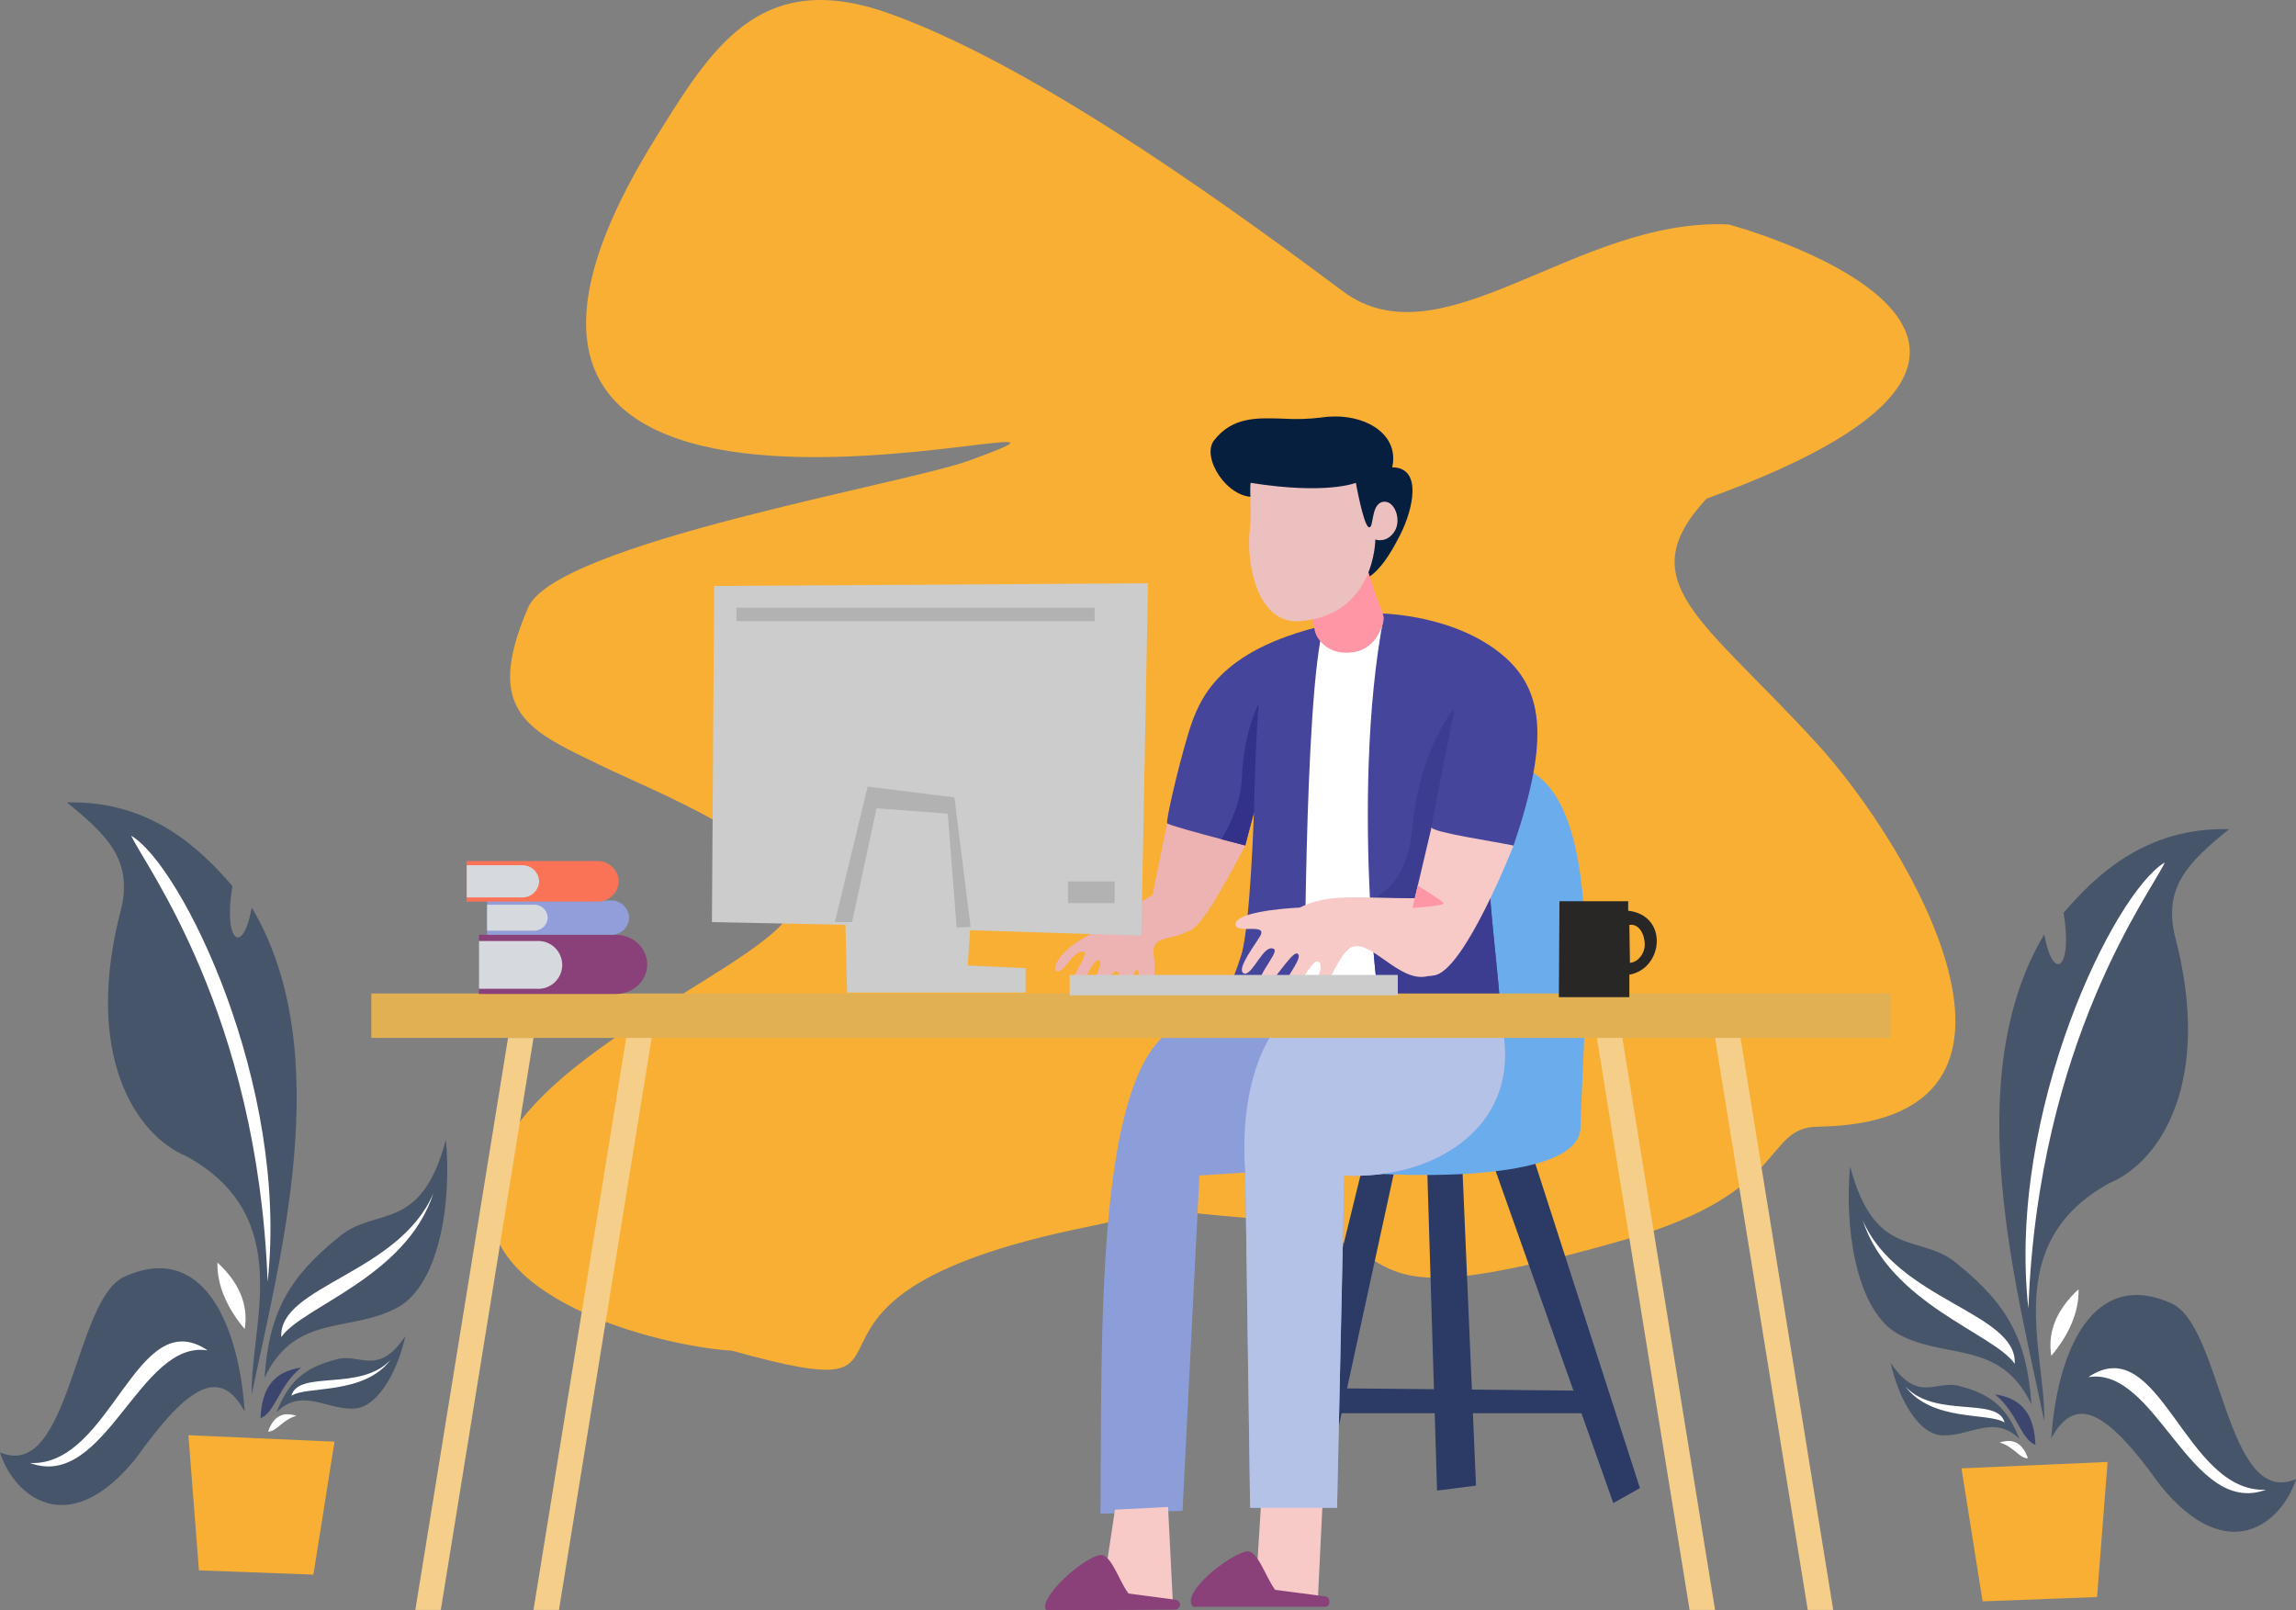 <svg xmlns="http://www.w3.org/2000/svg" xmlns:xlink="http://www.w3.org/1999/xlink" width="712.128" height="499.473" viewBox="0 0 712.128 499.473">
  <rect x="0" y="0" width="712.128" height="499.473" fill="#808080" stroke="none"/>
  <defs>
    <clipPath id="clip-path">
      <rect id="Rectangle_115" data-name="Rectangle 115" width="712.128" height="499.473" fill="none"/>
    </clipPath>
    <clipPath id="clip-path-3">
      <path id="Path_157" data-name="Path 157" d="M1293.639,818.007s9.545-.6,9.675-1.393c.065-.4-4-3.025-8.043-5.529Z" transform="translate(-1293.639 -811.086)" fill="none"/>
    </clipPath>
    <linearGradient id="linear-gradient" x1="-52.056" y1="21.097" x2="-52.015" y2="21.097" gradientUnits="objectBoundingBox">
      <stop offset="0" stop-color="#ffd5d3"/>
      <stop offset="1" stop-color="#fe96a6"/>
    </linearGradient>
    <clipPath id="clip-path-5">
      <path id="Path_159" data-name="Path 159" d="M1143.021,381.73a63.429,63.429,0,0,1-11.775.352c-8.256-.28-15.754-.559-21.455,6.732-4.045,5.174,3.993,18.031,12.493,17.516l8.243,10.3a56.138,56.138,0,0,1,17.13,12.622c8.5,9.016,15.714-2.962,19.835-11.076s6.956-20.994-2.447-20.994c2.144-9.427-6.768-15.786-17.684-15.785a29.018,29.018,0,0,0-4.34.33" transform="translate(-1108.713 -381.4)" fill="none"/>
    </clipPath>
    <linearGradient id="linear-gradient-2" x1="-4.44" y1="5.087" x2="-4.436" y2="5.087" gradientUnits="objectBoundingBox">
      <stop offset="0" stop-color="#002757"/>
      <stop offset="1" stop-color="#061f3e"/>
    </linearGradient>
    <clipPath id="clip-path-6">
      <path id="Path_160" data-name="Path 160" d="M1194.808,520.086a19.117,19.117,0,0,1,2.266,5.648c.634,2.661.737,4.883,1.6,6.331,1.415,2.379,4.83,5.983,11.719,4.764s9.144-8.954,8.948-10.754c-.1-.97-1.859-5.171-3.4-9.67-1.328-3.875-2.5-7.978-2.326-10.423Z" transform="translate(-1194.808 -505.982)" fill="none"/>
    </clipPath>
    <linearGradient id="linear-gradient-3" x1="-12.146" y1="8.742" x2="-12.135" y2="8.742" xlink:href="#linear-gradient"/>
    <clipPath id="clip-path-7">
      <path id="Path_161" data-name="Path 161" d="M1194.808,520.086a19.117,19.117,0,0,1,2.266,5.648c7.588,1.973,14.911.184,18.862-9.328-1.328-3.875-2.5-7.978-2.326-10.423Z" transform="translate(-1194.808 -505.982)" fill="none"/>
    </clipPath>
    <linearGradient id="linear-gradient-4" x1="-15.125" y1="12.264" x2="-15.112" y2="12.264" xlink:href="#linear-gradient"/>
  </defs>
  <g id="Group_17462" data-name="Group 17462" transform="translate(0)">
    <g id="Group_120" data-name="Group 120" transform="translate(0 0)" clip-path="url(#clip-path)">
      <path id="Path_118" data-name="Path 118" d="M543.071,279.522c.747-16.848-44.446-34.555-59.332-41.781-22.846-11.091-37.426-16.5-23.261-49.3,8.612-19.943,116.66-38.275,136.784-45.594,72.909-26.517-194.755,56.486-97.089-100.291l1.6-2.57c16.835-27.024,32.134-49.86,71.3-35.607C614.086,19.3,666.853,55.642,713.06,90.254,743.954,113.4,785.507,67.41,832.778,69.606c.154-.043,130.853,35.27-6.785,85.037-24.117,25.993-.944,37.395,34.428,76.188,28.26,30.993,80.107,117.412,0,118.622-16.886.255-8.6,20.37-59.248,34.891-98.417,28.219-58.192-1.756-120.813-6.869-38.425-3.137-10.464-4.284-47.2,3.2-109.492,22.316-36.907,58.448-109.52,38.22-17.526-.862-77.464-13.664-74.966-47.2,0-43.366,93.558-73.35,94.392-92.179" transform="translate(-296.68 0.003)" fill="#f8af34" fill-rule="evenodd"/>
    </g>
    <path id="Path_119" data-name="Path 119" d="M1376.365,1042.737l34.958,108.4-8.263,4.645-38.136-107.63Z" transform="translate(-902.683 -689.606)" fill="#2b3b66" fill-rule="evenodd"/>
    <path id="Path_120" data-name="Path 120" d="M1317.562,1054.169l4.449,103.757-12.077,1.549-3.178-103.758Z" transform="translate(-864.214 -697.166)" fill="#2b3b66" fill-rule="evenodd"/>
    <path id="Path_121" data-name="Path 121" d="M1213.483,1047.383l-22.246,102.209-12.076-3.1,25.424-103.757Z" transform="translate(-779.83 -689.606)" fill="#2b3b66" fill-rule="evenodd"/>
    <path id="Path_122" data-name="Path 122" d="M1296.756,1272.152l-79.45-.774-.635,7.743h80.085Z" transform="translate(-804.637 -840.816)" fill="#2b3b66" fill-rule="evenodd"/>
    <g id="Group_122" data-name="Group 122" transform="translate(0 0)" clip-path="url(#clip-path)">
      <path id="Path_123" data-name="Path 123" d="M1278.778,699.773c32.627,1.806,24.576,74.85,23.517,112.275.635,17.035-51.483,16.26-74.365,13.938l37.5-35.618Z" transform="translate(-812.083 -462.789)" fill="#6aacec" fill-rule="evenodd"/>
      <path id="Path_124" data-name="Path 124" d="M75.9,1205.966c-1.82-27.054-12.924-52.777-37.133-41.911-15.836,6.653-16.928,63.864-38.771,54.551,4.187,13.305,20.933,27.941,42.048,2,16.747-23.506,26.394-28.385,33.857-14.636" transform="translate(0 -768.152)" fill="#46556a" fill-rule="evenodd"/>
      <path id="Path_125" data-name="Path 125" d="M82.6,1231.306c-22.24-15.055-29.828,36.114-55.1,34.919,23.39,8.7,33.944-38.377,55.1-34.919" transform="translate(-18.191 -812.479)" fill="#fff" fill-rule="evenodd"/>
      <path id="Path_126" data-name="Path 126" d="M61.274,734.86c25.873-.692,41.407,14.376,51.331,25.945-2.912,17.186,3.185,22.064,6.007,6.653,26.758,45.016,8.191,110.654,0,151.013-.543-21.457,13.9-55.047-20.2-73.843-15.654-6.431-32.4-31.489-20.2-77.169,3.276-14.858-4.369-22.4-16.928-32.6" transform="translate(-40.523 -485.978)" fill="#46556a" fill-rule="evenodd"/>
      <path id="Path_127" data-name="Path 127" d="M162.454,903.726c6.735-61.093-26.667-129.17-42.321-138.373,4.186,9.2,39.227,54.995,42.321,138.373" transform="translate(-79.449 -506.16)" fill="#fff" fill-rule="evenodd"/>
      <path id="Path_128" data-name="Path 128" d="M242.275,1117.648c1.365-19.736,7.1-30.823,22.935-43.574,11.377-9.868,25.484-.776,33.311-30.269,1.729,18.073-1.456,42.8-13.652,51.225-14.744,9.2-32.764,1.774-42.594,22.618" transform="translate(-160.227 -690.312)" fill="#46556a" fill-rule="evenodd"/>
      <path id="Path_129" data-name="Path 129" d="M257.583,1137.334c-.87-15.913,36.595-19.649,47.193-44.643-8.413,26.08-40.746,35.2-47.193,44.643" transform="translate(-170.341 -722.642)" fill="#fff" fill-rule="evenodd"/>
      <path id="Path_130" data-name="Path 130" d="M253.248,1247.236c3.838-9.555,8.48-13.744,18.444-16.37,7.272-2.24,12.88,5.656,21.511-7.249-2.023,9.456-7.569,21.076-15.02,22.4-8.851,1.109-16.684-6.884-24.935,1.218" transform="translate(-167.484 -809.229)" fill="#46556a" fill-rule="evenodd"/>
      <path id="Path_131" data-name="Path 131" d="M266.892,1256.534c2.108-8.171,21.457-1.154,30.757-11.151-8.379,11.058-26.02,7.952-30.757,11.151" transform="translate(-176.507 -823.624)" fill="#fff" fill-rule="evenodd"/>
      <path id="Path_132" data-name="Path 132" d="M207.592,1176.89c1.274-7.872-2.093-14.746-8.464-20.623-.182,7.207,3.185,14.414,8.464,20.623" transform="translate(-131.687 -764.688)" fill="#fff" fill-rule="evenodd"/>
      <path id="Path_133" data-name="Path 133" d="M238.647,1268.155c.364-9.2,4-14.414,12.56-15.633-6.917,5.544-8.1,14.081-12.56,15.633" transform="translate(-157.827 -828.346)" fill="#3b456e" fill-rule="evenodd"/>
      <path id="Path_134" data-name="Path 134" d="M245.545,1300.533c1.653-4.52,4.308-6.264,8.785-4.845-4.348,1.134-6.3,5.126-8.785,4.845" transform="translate(-162.389 -856.574)" fill="#fff" fill-rule="evenodd"/>
      <path id="Path_135" data-name="Path 135" d="M217.859,1316.4l-45.324-2,3.277,41.911,35.5,1.331Z" transform="translate(-114.105 -869.268)" fill="#f8af34" fill-rule="evenodd"/>
      <path id="Path_136" data-name="Path 136" d="M1878.664,1230.451c1.82-27.053,12.924-52.777,37.134-41.911,15.836,6.653,16.928,63.864,38.771,54.551-4.187,13.305-20.933,27.941-42.048,2-16.747-23.506-26.394-28.385-33.857-14.636" transform="translate(-1242.441 -784.345)" fill="#46556a" fill-rule="evenodd"/>
      <path id="Path_137" data-name="Path 137" d="M1912.6,1255.791c22.24-15.055,29.828,36.114,55.1,34.919-23.391,8.7-33.945-38.377-55.1-34.919" transform="translate(-1264.884 -828.672)" fill="#fff" fill-rule="evenodd"/>
      <path id="Path_138" data-name="Path 138" d="M1902.35,759.345c-25.873-.692-41.407,14.376-51.331,25.945,2.912,17.186-3.185,22.064-6.007,6.653-26.758,45.016-8.191,110.654,0,151.013.543-21.457-13.9-55.046,20.2-73.843,15.654-6.431,32.4-31.489,20.205-77.169-3.276-14.858,4.369-22.4,16.929-32.6" transform="translate(-1210.973 -502.171)" fill="#46556a" fill-rule="evenodd"/>
      <path id="Path_139" data-name="Path 139" d="M1855.97,928.21c-6.735-61.093,26.667-129.17,42.321-138.373-4.187,9.2-39.227,54.995-42.321,138.373" transform="translate(-1226.847 -522.352)" fill="#fff" fill-rule="evenodd"/>
      <path id="Path_140" data-name="Path 140" d="M1749.833,1142.133c-1.365-19.736-7.1-30.823-22.935-43.574-11.377-9.868-25.484-.776-33.311-30.269-1.729,18.073,1.456,42.8,13.652,51.225,14.744,9.2,32.764,1.774,42.594,22.619" transform="translate(-1119.753 -706.505)" fill="#46556a" fill-rule="evenodd"/>
      <path id="Path_141" data-name="Path 141" d="M1753.026,1161.82c.869-15.914-36.6-19.648-47.193-44.644,8.414,26.08,40.746,35.2,47.193,44.644" transform="translate(-1128.141 -738.835)" fill="#fff" fill-rule="evenodd"/>
      <path id="Path_142" data-name="Path 142" d="M1771.525,1271.721c-3.838-9.554-8.48-13.745-18.444-16.37-7.272-2.24-12.879,5.656-21.511-7.249,2.023,9.456,7.569,21.076,15.02,22.4,8.851,1.109,16.684-6.884,24.935,1.218" transform="translate(-1145.162 -825.422)" fill="#46556a" fill-rule="evenodd"/>
      <path id="Path_143" data-name="Path 143" d="M1775.844,1281.019c-2.108-8.171-21.457-1.155-30.757-11.151,8.379,11.058,26.02,7.952,30.757,11.151" transform="translate(-1154.101 -839.817)" fill="#fff" fill-rule="evenodd"/>
      <path id="Path_144" data-name="Path 144" d="M1878.143,1201.374c-1.274-7.872,2.093-14.746,8.464-20.623.182,7.207-3.185,14.414-8.464,20.623" transform="translate(-1241.92 -780.88)" fill="#fff" fill-rule="evenodd"/>
      <path id="Path_145" data-name="Path 145" d="M1839.625,1292.639c-.364-9.2-4-14.414-12.56-15.633,6.917,5.544,8.1,14.081,12.56,15.633" transform="translate(-1208.317 -844.538)" fill="#3b456e" fill-rule="evenodd"/>
      <path id="Path_146" data-name="Path 146" d="M1840.1,1325.017c-1.653-4.52-4.308-6.265-8.785-4.846,4.348,1.134,6.3,5.126,8.785,4.846" transform="translate(-1211.125 -872.766)" fill="#fff" fill-rule="evenodd"/>
      <path id="Path_147" data-name="Path 147" d="M1796.428,1340.88l45.324-2-3.277,41.911-35.495,1.331Z" transform="translate(-1188.055 -885.461)" fill="#f8af34" fill-rule="evenodd"/>
      <path id="Path_148" data-name="Path 148" d="M1217.409,658.533c0,1.16-.006,2.32-.011,3.474-.038,14.645-.233,28.2-.233,28.2l-31.426-5.637s-.607-12.44-.694-22.559c-.01-1.2-.01-2.363-.005-3.474.021-4.65.211-8.3.7-9.138a2.52,2.52,0,0,0,.2-.716c.13-.721.26-1.913.385-3.48.19-2.466.368-5.865.531-9.849q.074-1.675.141-3.48c.114-3.078.222-6.406.32-9.854.033-1.149.065-2.309.1-3.474.092-3.258.173-6.575.249-9.854.028-1.165.055-2.33.081-3.48.076-3.415.141-6.743.206-9.854q.032-1.789.065-3.474c.179-9.192.293-15.795.33-15.952.13-.515,6.694-10.434,6.694-10.434l15.589-3.8,6.537,7.507s-.114,10.071-.189,22.678q-.008,1.707-.016,3.474c-.017,3.209-.028,6.531-.033,9.854-.005,1.16-.005,2.325-.005,3.48,0,3.361.005,6.689.016,9.854.005,1.181.011,2.341.022,3.474.027,3.648.065,7,.129,9.854.022,1.106.049,2.136.076,3.079.005.13.011.266.011.4.087,2.862.146,6.222.179,9.849q.016,1.707.027,3.48c.021,3.193.027,6.526.027,9.854" transform="translate(-783.716 -371.473)" fill="#fff"/>
      <path id="Path_149" data-name="Path 149" d="M1293.646,689.213c-1.03,3.6-33.746,5.149-35.99,2.119-1.019-1.377-3.149-16.954-4.244-38.348-1.317-25.67-1.138-59.714,4.233-87.671l17.2,7.469,5.512,8.244,10.716,13.133s-.456,23.54-.937,39.15c-.033.964-.06,1.9-.092,2.791-.515,15.41,4.634,49.508,3.6,53.113" transform="translate(-828.483 -373.865)" fill="#45459b"/>
      <path id="Path_150" data-name="Path 150" d="M1294.981,745.3c-1.03,3.6-33.746,5.149-35.99,2.119-1.019-1.377-3.149-16.954-4.244-38.348,4.846-1.956,11.821-7.393,13.171-22.542,2.108-23.676,12.575-36.407,12.575-36.407a70.733,70.733,0,0,1,0,33.421l10.976,5.854c-.032.964-.06,1.9-.092,2.791-.515,15.41,4.634,49.508,3.6,53.113" transform="translate(-829.818 -429.953)" fill="#3c3c91"/>
      <path id="Path_151" data-name="Path 151" d="M1065.624,746.516c-6.985,13.079-13.891,25.841-17.768,26.559l-16.867-1.737-3.752-3.638,9.46-5.281,6.169-30.154,12.976,1.991Z" transform="translate(-679.356 -484.277)" fill="#edb2b2"/>
      <path id="Path_152" data-name="Path 152" d="M995.615,817.245c-.2.144-10.888,6.213-17.078,11.1-6.864,2.884-12.624,8.269-12.31,11.679,2.656,2.105,5.05-6.009,8.727-5.728,2.578.2-6.2,10.622-2.949,11.6,2.934.881,5.564-9.967,8.042-8.866,1.516.674-4.292,10.929-2.957,11.584,3.87,1.9,6.086-8.713,8.123-8.208,3.211.795-2.736,7.661-1.223,9.21,2.065,1.175,4.351-3.79,6.761-8.6,2.162-4.312,1.052,5.951,4.107,4.826,2.78-1.024,2.372-7.539,2.045-9.943-1.365-7.664,6.554-4.38,12.032-8.984,3.632-2.594-3.267-16.961-13.319-9.677" transform="translate(-638.999 -539.129)" fill="#edb2b2" fill-rule="evenodd"/>
      <path id="Path_153" data-name="Path 153" d="M1111.5,696.36s-28.591.716-28.077-.574,5.665-11.589,8.461-20.749,3.9-44.164,3.9-44.164l-2.651,10.255s-.027-.005-.087-.021c-.547-.141-3.6-.932-7.377-1.93-7.041-1.87-16.558-4.472-16.8-4.954-.39-.775,3.214-16.743,6.564-27.822s9.534-25.757,42-33.486c-6.168,21.377-5.935,123.445-5.935,123.445" transform="translate(-706.873 -378.892)" fill="#45459b"/>
      <path id="Path_154" data-name="Path 154" d="M1323.919,763.288s-15.36,39.185-24.673,40.255c-5.2.6-8.6-14.7-6.672-20.888l1.631-6.921,4.271-18.1Z" transform="translate(-854.473 -501.052)" fill="#f7c9c7"/>
      <path id="Path_155" data-name="Path 155" d="M1188.091,822.089c8.005,1.606,12.284,5.961,12.142,13.755-.554,6.2-4.611,10.438-8.907,10.375-8.992,2.44-17.985-12.112-24.14-8.793-4.577,3.5-6.35,12.045-10.223,14.309-4.086-.441,3.206-7.409.373-9.949-1.986-1.78-7.358,11.648-10.644,9.936-2.965-1.545,6.854-11.457,3.968-12.5-1.765-.638-8.761,11.212-10.382,10.695-4.7-1.5,5.15-10.927,3.207-12.079-3.062-1.815-6.33,7.656-9.031,7.661-2.681-.681,1.067-6.025,4.561-11.346,3.134-4.774-7.307-.739-7.429-3.946-.136-3.6,13.542-4.934,19.9-5.228,9.156-4.6,18.514-2.842,36.6-2.89" transform="translate(-748.366 -543.491)" fill="#f7c9c7" fill-rule="evenodd"/>
      <path id="Path_156" data-name="Path 156" d="M1260.6,561.694s21.251-.193,36.9,11.205,16.781,27.883,5.637,60.811c-5.784-1.216-25.463-4.115-25.447-5.661s7.464-38.149,7.464-38.149Z" transform="translate(-833.689 -371.471)" fill="#45459b"/>
    </g>
    <g id="Group_124" data-name="Group 124" transform="translate(438.1 274.681)" clip-path="url(#clip-path-3)">
      <rect id="Rectangle_117" data-name="Rectangle 117" width="8.429" height="10.746" transform="matrix(0.164, -0.986, 0.986, 0.164, -1.122, 6.734)" fill="url(#linear-gradient)"/>
    </g>
    <g id="Group_126" data-name="Group 126" transform="translate(0 0)" clip-path="url(#clip-path)">
      <path id="Path_158" data-name="Path 158" d="M1130.139,644.409s-.965,10.629-1.479,33.746l-2.737,10.233c-.547-.141-3.6-.932-7.377-1.929,3-4.927,6.087-11.7,6.38-19.058.58-14.683,5.214-22.992,5.214-22.992" transform="translate(-739.742 -426.174)" fill="#34318b"/>
    </g>
    <g id="Group_128" data-name="Group 128" transform="translate(375.473 129.165)" clip-path="url(#clip-path-5)">
      <rect id="Rectangle_119" data-name="Rectangle 119" width="82.366" height="74.529" transform="translate(-18.921 4.897) rotate(-17.064)" fill="url(#linear-gradient-2)"/>
    </g>
    <g id="Group_130" data-name="Group 130" transform="translate(404.63 171.355)" clip-path="url(#clip-path-6)">
      <rect id="Rectangle_120" data-name="Rectangle 120" width="32.976" height="37.866" transform="matrix(0.957, -0.29, 0.29, 0.957, -8.913, 2.706)" fill="url(#linear-gradient-3)"/>
    </g>
    <g id="Group_132" data-name="Group 132" transform="translate(404.63 171.355)" clip-path="url(#clip-path-7)">
      <rect id="Rectangle_121" data-name="Rectangle 121" width="26.573" height="26.968" transform="translate(-6.094 1.871) rotate(-17.065)" fill="url(#linear-gradient-4)"/>
    </g>
    <g id="Group_134" data-name="Group 134" transform="translate(0 0)" clip-path="url(#clip-path)">
      <path id="Path_162" data-name="Path 162" d="M1144.463,442.179c23.57,3.767,32.65,0,32.65,0s2.367,13.186,4.009,13.765.531-6.907,4.2-7.824,6.182,5.506,3.719,9.225-5.893,2.415-5.893,2.415.007,23.625-23.6,25.339c-12.573.913-16.7-17.1-15.278-29.01.631-5.279-.193-10.626.193-13.91" transform="translate(-756.577 -292.431)" fill="#edc0c0"/>
      <path id="Path_163" data-name="Path 163" d="M1130.664,913.9c11.98,35.879-17.969,54.426-47.171,52.906l-2.246,103.074h-26.956l-1.5-103.987-14.227.913-5.24,103.987-25.458.912c.5-52.6-1.623-130.288,20.216-148.684a61.878,61.878,0,0,1,22.539-12.418Z" transform="translate(-666.546 -602.22)" fill="#8c9ed9" fill-rule="evenodd"/>
      <path id="Path_164" data-name="Path 164" d="M1029.2,1380.116l1.5,29.918-22.276-.455,4.306-28.62Z" transform="translate(-666.911 -912.729)" fill="#f7c9c7" fill-rule="evenodd"/>
      <path id="Path_165" data-name="Path 165" d="M983.045,1436.048c-3.057-3.953-5.553-12.922-9.172-11.858-6.177,1.6-19.182,13.914-16.285,17.1l39.865-.251a1.536,1.536,0,0,0,.125-3.067Z" transform="translate(-633.019 -941.819)" fill="#8a4078" fill-rule="evenodd"/>
      <path id="Path_166" data-name="Path 166" d="M1170.335,1376.479l-1.5,30.7H1149.37l1.874-30.285Z" transform="translate(-760.127 -910.323)" fill="#f7c9c7" fill-rule="evenodd"/>
      <path id="Path_167" data-name="Path 167" d="M1116.785,1432.679c-3.057-3.952-5.553-12.922-9.172-11.858-6.177,1.6-20.312,13.161-16.285,17.1h40.994c1.883-.059,1.506-3.131,0-3.192Z" transform="translate(-721.272 -939.591)" fill="#8a4078" fill-rule="evenodd"/>
      <path id="Path_168" data-name="Path 168" d="M1217.811,918.353c11.98,35.879-17.969,54.426-47.171,52.906l-2.246,103.074h-26.956l-1.5-103.987c-2.1-27.247,7.038-48.566,19.543-53.01Z" transform="translate(-753.693 -606.673)" fill="#b5c2e8" fill-rule="evenodd"/>
      <rect id="Rectangle_122" data-name="Rectangle 122" width="471.25" height="13.788" transform="translate(115.158 308.131)" fill="#e0b052"/>
      <path id="Path_169" data-name="Path 169" d="M409.139,950.571h7.9l-28.752,177.407h-7.9Z" transform="translate(-251.566 -628.653)" fill="#f5cf8a" fill-rule="evenodd"/>
      <path id="Path_170" data-name="Path 170" d="M517.354,950.571h7.9L496.5,1127.979h-7.9Z" transform="translate(-323.134 -628.653)" fill="#f5cf8a" fill-rule="evenodd"/>
      <path id="Path_171" data-name="Path 171" d="M1578.644,950.571h-7.9l28.752,177.407h7.9Z" transform="translate(-1038.802 -628.653)" fill="#f5cf8a" fill-rule="evenodd"/>
      <path id="Path_172" data-name="Path 172" d="M1470.429,950.571h-7.9l28.752,177.407h7.9Z" transform="translate(-967.236 -628.653)" fill="#f5cf8a" fill-rule="evenodd"/>
      <path id="Path_173" data-name="Path 173" d="M1427.878,825.37h21.312v2.939c12.616,1.47,10.9,18,.367,19.842v6.981h-21.863Zm21.679,7.349.184,11.758c2.449-.184,4.531-2.756,4.593-5.512.061-3.184-1.715-6.736-4.777-6.246" transform="translate(-944.195 -545.852)" fill="#282726" fill-rule="evenodd"/>
      <path id="Path_174" data-name="Path 174" d="M481.093,856.111H438.642v18.358h42.451c5.359,0,9.743-4.131,9.743-9.179s-4.384-9.179-9.743-9.179" transform="translate(-290.093 -566.182)" fill="#8a4078" fill-rule="evenodd"/>
      <path id="Path_175" data-name="Path 175" d="M456.6,861.816H438.642v14.815H456.6a7.421,7.421,0,1,0,0-14.815" transform="translate(-290.093 -569.955)" fill="#d6d9de" fill-rule="evenodd"/>
      <path id="Path_176" data-name="Path 176" d="M484.513,824.728H446.1v10.628h38.415a5.5,5.5,0,0,0,5.641-5.313h0a5.5,5.5,0,0,0-5.641-5.313" transform="translate(-295.024 -545.427)" fill="#919ed9" fill-rule="evenodd"/>
      <path id="Path_177" data-name="Path 177" d="M460.626,828.533H446.1v8.051h14.528a4.167,4.167,0,0,0,4.273-4.025h0a4.167,4.167,0,0,0-4.273-4.025" transform="translate(-295.024 -547.943)" fill="#d6d9de" fill-rule="evenodd"/>
      <path id="Path_178" data-name="Path 178" d="M467.932,788.593H427.456v12.561h40.476a6.5,6.5,0,0,0,6.666-6.28h0a6.5,6.5,0,0,0-6.666-6.28" transform="translate(-282.695 -521.529)" fill="#fa7357" fill-rule="evenodd"/>
      <path id="Path_179" data-name="Path 179" d="M444.606,792.4h-17.15v9.984h17.15a5.168,5.168,0,0,0,5.3-4.992h0a5.168,5.168,0,0,0-5.3-4.992" transform="translate(-282.695 -524.045)" fill="#d6d9de" fill-rule="evenodd"/>
      <rect id="Rectangle_123" data-name="Rectangle 123" width="101.769" height="6.33" transform="translate(331.769 302.376)" fill="#ccc"/>
      <path id="Path_180" data-name="Path 180" d="M732.072,641.79l53.138,1.682,2.07-109.293-134.57.84-.69,104.249,41.406.841.517,21.018h55.381V653.56l-17.942-.84Z" transform="translate(-431.209 -353.274)" fill="#ccc" fill-rule="evenodd"/>
      <path id="Path_181" data-name="Path 181" d="M806.7,763.872l-5-40.144-26.914-3.363L764.6,762.4h5.349l7.591-35.309,22.084,1.68,2.76,35.31Z" transform="translate(-505.666 -476.407)" fill="#b2b2b2" fill-rule="evenodd"/>
      <rect id="Rectangle_124" data-name="Rectangle 124" width="14.492" height="6.725" transform="translate(331.227 273.383)" fill="#b2b2b2"/>
      <rect id="Rectangle_125" data-name="Rectangle 125" width="111.107" height="4.203" transform="translate(228.402 188.471)" fill="#b2b2b2"/>
    </g>
  </g>
</svg>
